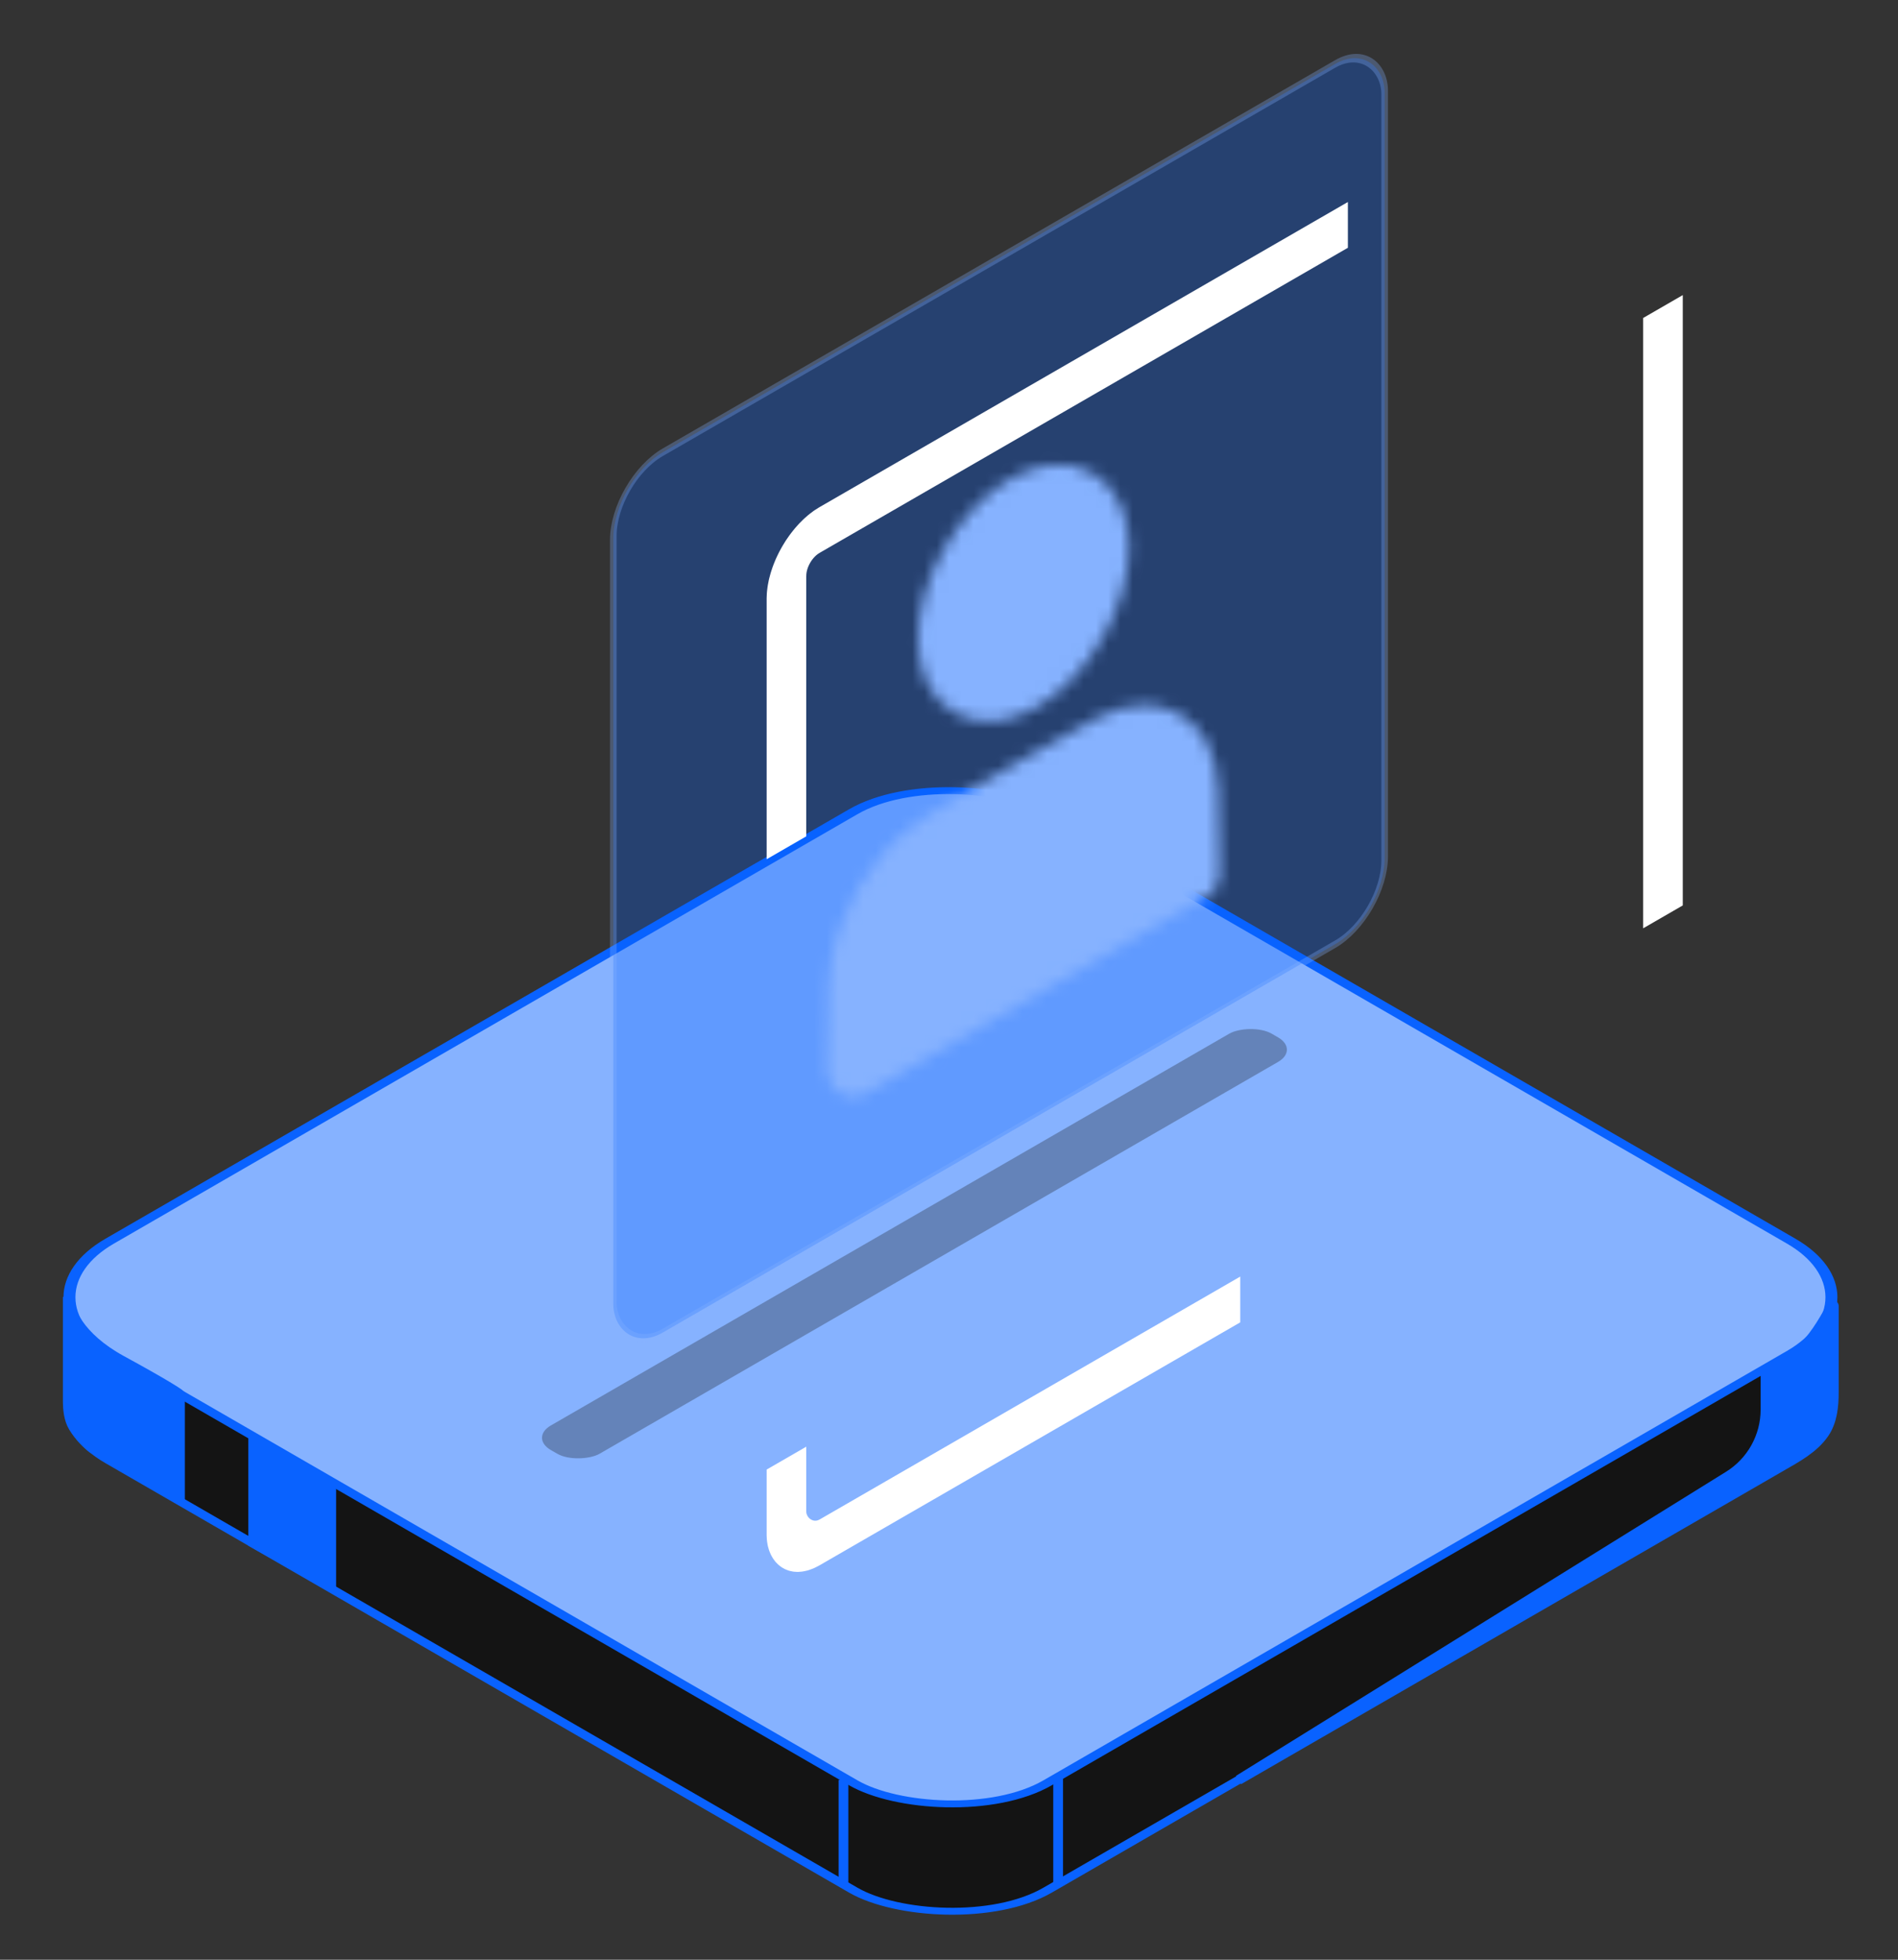 <svg width="155" height="160" viewBox="0 0 155 160" fill="none" xmlns="http://www.w3.org/2000/svg">
<rect x="0" y="0" width="155" height="160" fill="#333333" stroke="none"/>
<rect x="0.69" width="88.446" height="88.446" rx="9.163" transform="matrix(0.866 -0.5 0.866 0.5 0.426 115.023)" fill="#141414" stroke="#0962FF" stroke-width="0.797"/>
<rect x="0.69" width="88.446" height="88.446" rx="9.163" transform="matrix(0.866 -0.5 0.866 0.5 0.426 106.259)" fill="#86B2FF" stroke="#0962FF" stroke-width="0.797"/>
<rect opacity="0.3" width="4.607" height="67.981" rx="2" transform="matrix(-0.866 -0.5 -0.866 0.5 106.109 85.697)" fill="#141414"/>
<path d="M5.535 114.266V105.882C5.535 106.811 6.412 109.148 9.918 111.061C13.424 112.973 14.566 113.717 14.698 113.85V122.455L7.527 118.232C7.154 117.952 6.478 117.317 5.998 116.521C5.595 115.851 5.535 115.048 5.535 114.266Z" fill="#0962FF" stroke="#0962FF" stroke-width="0.797"/>
<path d="M149.521 105.882V115.045" stroke="#0962FF" stroke-width="0.797"/>
<path d="M68.883 145.323V153.69" stroke="#0962FF" stroke-width="0.797"/>
<path d="M86.412 144.925V153.689" stroke="#0962FF" stroke-width="0.797"/>
<path d="M144.18 115.083V111.858C144.18 111.858 146.281 110.853 147.368 109.866C148.274 109.042 149.234 107.294 149.602 106.587C149.641 106.512 149.758 106.541 149.758 106.625V113.658C149.758 114.838 149.633 116.067 148.961 117.037C148.105 118.274 146.714 119.008 145.411 119.761L101.152 145.323L141.166 120.5C143.04 119.338 144.18 117.289 144.18 115.083Z" fill="#0962FF" stroke="#0962FF" stroke-width="0.797"/>
<path d="M20.676 125.961V117.595L27.05 121.579V129.547L20.676 125.961Z" fill="#0962FF" stroke="#0962FF" stroke-width="0.797"/>
<rect opacity="0.3" x="0.27" y="0.156" width="72.74" height="71.871" rx="4.672" transform="matrix(0.866 -0.5 2.20305e-08 1 49.852 39.236)" fill="#0962FF" stroke="#86B2FF" stroke-width="0.623"/>
<mask id="mask0_1237_7507" style="mask-type:luminance" maskUnits="userSpaceOnUse" x="67" y="37" width="33" height="53">
<path d="M83.58 55.889C84.43 55.399 85.271 54.719 86.057 53.891C86.842 53.062 87.555 52.099 88.156 51.058C88.757 50.017 89.234 48.918 89.559 47.823C89.885 46.729 90.052 45.66 90.052 44.679C90.052 43.697 89.885 42.822 89.559 42.103C89.234 41.384 88.757 40.836 88.156 40.489C87.555 40.142 86.842 40.003 86.057 40.081C85.271 40.159 84.43 40.451 83.58 40.942C81.863 41.933 80.217 43.671 79.003 45.773C77.789 47.876 77.107 50.17 77.107 52.153C77.107 54.135 77.789 55.642 79.003 56.343C80.217 57.044 81.863 56.88 83.58 55.889Z" fill="white" stroke="white" stroke-width="4.271" stroke-linecap="round" stroke-linejoin="round"/>
<path d="M69.711 86.104L69.711 87.385L97.45 71.371L97.45 70.089C97.45 65.306 97.45 62.915 96.643 61.552C95.934 60.355 94.803 59.701 93.411 59.686C91.828 59.669 89.757 60.865 85.614 63.256L81.546 65.605C77.404 67.997 75.333 69.192 73.75 71.037C72.358 72.66 71.226 74.62 70.517 76.636C69.711 78.93 69.711 81.321 69.711 86.104Z" fill="white" stroke="white" stroke-width="4.271" stroke-linecap="round" stroke-linejoin="round"/>
</mask>
<g mask="url(#mask0_1237_7507)">
<path d="M66.014 44.679L110.395 19.055L110.395 70.303L66.014 95.927L66.014 44.679Z" fill="#86B2FF"/>
</g>
<rect x="1.618" y="0.934" width="82.657" height="82.657" rx="3.114" transform="matrix(0.866 -0.5 2.20305e-08 1 62.824 44.708)" stroke="white" stroke-width="3.737" stroke-dasharray="49.83 49.83"/>
</svg>
